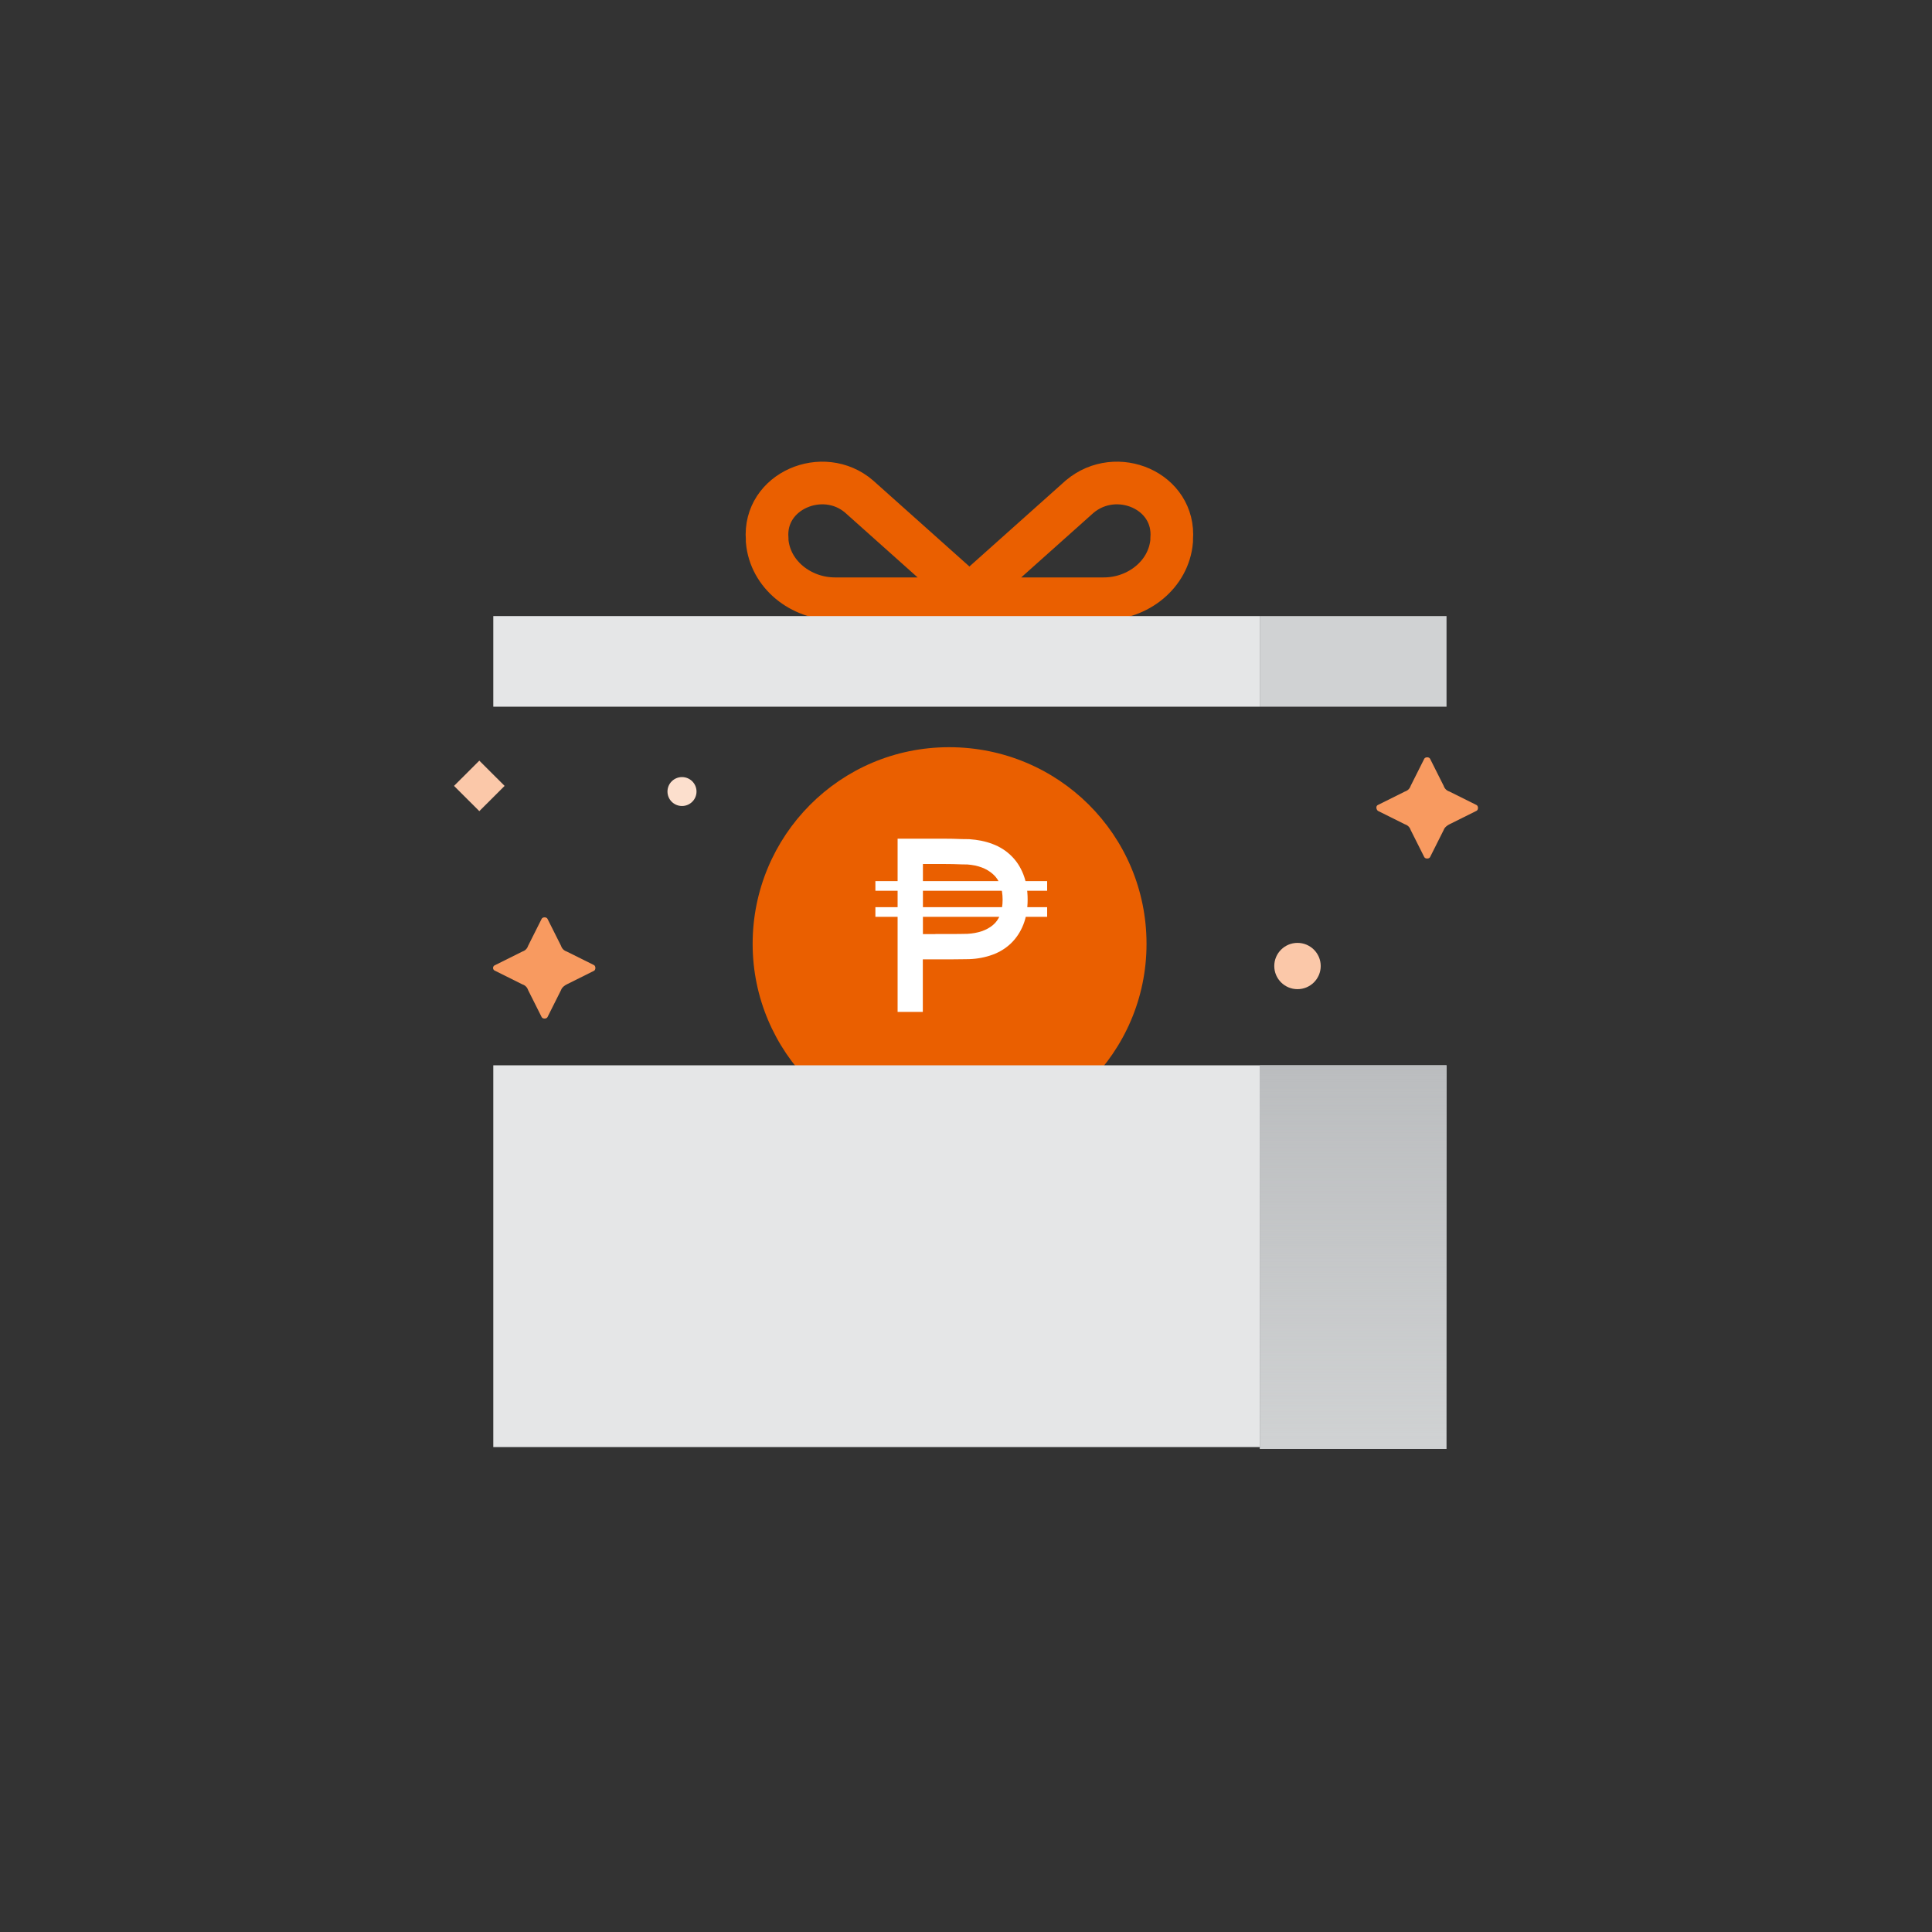 <svg width="200" height="200" viewBox="0 0 200 200" fill="none" xmlns="http://www.w3.org/2000/svg">
<rect x="0" y="0" width="200" height="200" fill="#333333" stroke="none"/>
<path d="M51.265 100.501L54.07 101.899C54.371 101.998 54.571 102.198 54.671 102.497L56.074 105.292C56.174 105.491 56.575 105.491 56.675 105.292L58.077 102.497C58.178 102.198 58.478 101.998 58.678 101.899L61.484 100.501C61.684 100.402 61.684 100.003 61.484 99.903L58.678 98.506C58.378 98.406 58.178 98.206 58.077 97.907L56.675 95.113C56.575 94.913 56.174 94.913 56.074 95.113L54.671 97.907C54.571 98.206 54.371 98.406 54.07 98.506L51.265 99.903C50.964 100.003 50.964 100.402 51.265 100.501Z" fill="#F89A60"/>
<path d="M49.619 78.742L47 81.356L49.619 83.969L52.237 81.356L49.619 78.742Z" fill="#FBC8A9"/>
<path d="M134.316 102.398C135.644 102.398 136.72 101.325 136.72 100.002C136.72 98.68 135.644 97.607 134.316 97.607C132.988 97.607 131.912 98.68 131.912 100.002C131.912 101.325 132.988 102.398 134.316 102.398Z" fill="#FBC8A9"/>
<path d="M98.25 118.066C109.471 118.066 118.688 108.984 118.688 97.708C118.688 86.431 109.571 77.35 98.25 77.35C86.93 77.35 77.913 86.531 77.913 97.708C77.913 108.885 87.03 118.066 98.25 118.066Z" fill="#EA5F00"/>
<path d="M92.93 86.82H96.83C97.05 86.82 97.32 86.82 97.64 86.82C97.96 86.82 98.28 86.82 98.61 86.83C98.94 86.84 99.26 86.85 99.56 86.86C99.87 86.87 100.12 86.87 100.33 86.87C101.21 86.93 102.02 87.09 102.75 87.37C103.49 87.65 104.13 88.05 104.67 88.58C105.21 89.1 105.63 89.74 105.93 90.5C106.23 91.26 106.38 92.13 106.38 93.12C106.38 94.11 106.23 94.98 105.93 95.73C105.63 96.48 105.21 97.11 104.67 97.64C104.13 98.16 103.49 98.56 102.75 98.83C102.01 99.1 101.2 99.26 100.33 99.29C100.14 99.29 99.9 99.29 99.6 99.3C99.3 99.31 98.98 99.31 98.65 99.31C98.31 99.31 97.98 99.31 97.65 99.31C97.32 99.31 97.05 99.31 96.82 99.31H95.53V104.75H92.92V86.82H92.93ZM96.83 96.69C97.05 96.69 97.33 96.69 97.66 96.69C97.99 96.69 98.31 96.69 98.64 96.69C98.97 96.69 99.27 96.69 99.55 96.68C99.83 96.67 100.03 96.67 100.14 96.67C101.24 96.61 102.13 96.31 102.79 95.76C103.45 95.21 103.79 94.33 103.79 93.14C103.79 91.96 103.46 91.08 102.79 90.49C102.13 89.9 101.24 89.57 100.14 89.49C100.03 89.49 99.83 89.49 99.55 89.48C99.27 89.47 98.97 89.46 98.64 89.45C98.31 89.44 97.99 89.44 97.66 89.44C97.33 89.44 97.06 89.44 96.83 89.44H95.54V96.7H96.83V96.69Z" fill="white"/>
<path d="M108.4 91.211H90.62V92.211H108.4V91.211Z" fill="white"/>
<path d="M108.4 93.91H90.62V94.91H108.4V93.91Z" fill="white"/>
<path d="M79.416 55.794C79.416 55.894 79.416 55.894 79.416 55.994C79.716 59.486 82.922 61.981 86.429 61.981H100.454C100.454 61.981 100.454 61.981 100.554 61.981C100.554 61.981 100.554 61.981 100.554 61.881C100.554 61.881 100.554 61.881 100.554 61.782L88.933 51.403C85.227 48.21 79.015 50.804 79.416 55.794Z" stroke="#EA5F00" stroke-width="4.415" stroke-miterlimit="10"/>
<path d="M121.292 55.794C121.292 55.894 121.292 55.894 121.292 55.994C120.992 59.486 117.786 61.981 114.28 61.981H100.254C100.254 61.981 100.254 61.981 100.154 61.981C100.154 61.981 100.154 61.981 100.154 61.881C100.154 61.881 100.154 61.881 100.154 61.782L111.775 51.403C115.582 48.21 121.693 50.804 121.292 55.794Z" stroke="#EA5F00" stroke-width="4.415" stroke-miterlimit="10"/>
<path d="M130.409 63.777H51.065V73.158H130.409V63.777Z" fill="#E5E6E7"/>
<path d="M149.644 63.777H130.409V73.158H149.744V63.777H149.644Z" fill="#D0D2D3"/>
<path d="M130.409 110.281H51.065V149.8H130.409V110.281Z" fill="#E5E6E7"/>
<path d="M149.644 110.281H130.409V149.999H149.744V110.281H149.644Z" fill="#D0D2D3"/>
<path d="M142.631 83.935L145.436 85.332C145.737 85.432 145.937 85.632 146.037 85.931L147.44 88.725C147.54 88.925 147.941 88.925 148.041 88.725L149.444 85.931C149.544 85.632 149.844 85.432 150.045 85.332L152.85 83.935C153.05 83.835 153.05 83.436 152.85 83.336L150.045 81.939C149.744 81.839 149.544 81.64 149.444 81.34L148.041 78.546C147.941 78.347 147.54 78.347 147.44 78.546L146.037 81.34C145.937 81.64 145.737 81.839 145.436 81.939L142.631 83.336C142.431 83.436 142.431 83.736 142.631 83.935Z" fill="#F89A60"/>
<path d="M70.6 83.437C71.43 83.437 72.103 82.767 72.103 81.94C72.103 81.114 71.43 80.443 70.6 80.443C69.77 80.443 69.097 81.114 69.097 81.94C69.097 82.767 69.77 83.437 70.6 83.437Z" fill="#FCDFCD"/>
<path d="M149.644 110.281H130.409V149.999H149.744V110.281H149.644Z" fill="url(#paint0_linear_504_11006)"/>
<defs>
<linearGradient id="paint0_linear_504_11006" x1="140.02" y1="110.307" x2="140.02" y2="149.984" gradientUnits="userSpaceOnUse">
<stop stop-color="#BBBDBF"/>
<stop offset="0.057" stop-color="#BBBDBF" stop-opacity="0.944"/>
<stop offset="1" stop-color="#BBBDBF" stop-opacity="0"/>
</linearGradient>
</defs>
</svg>
